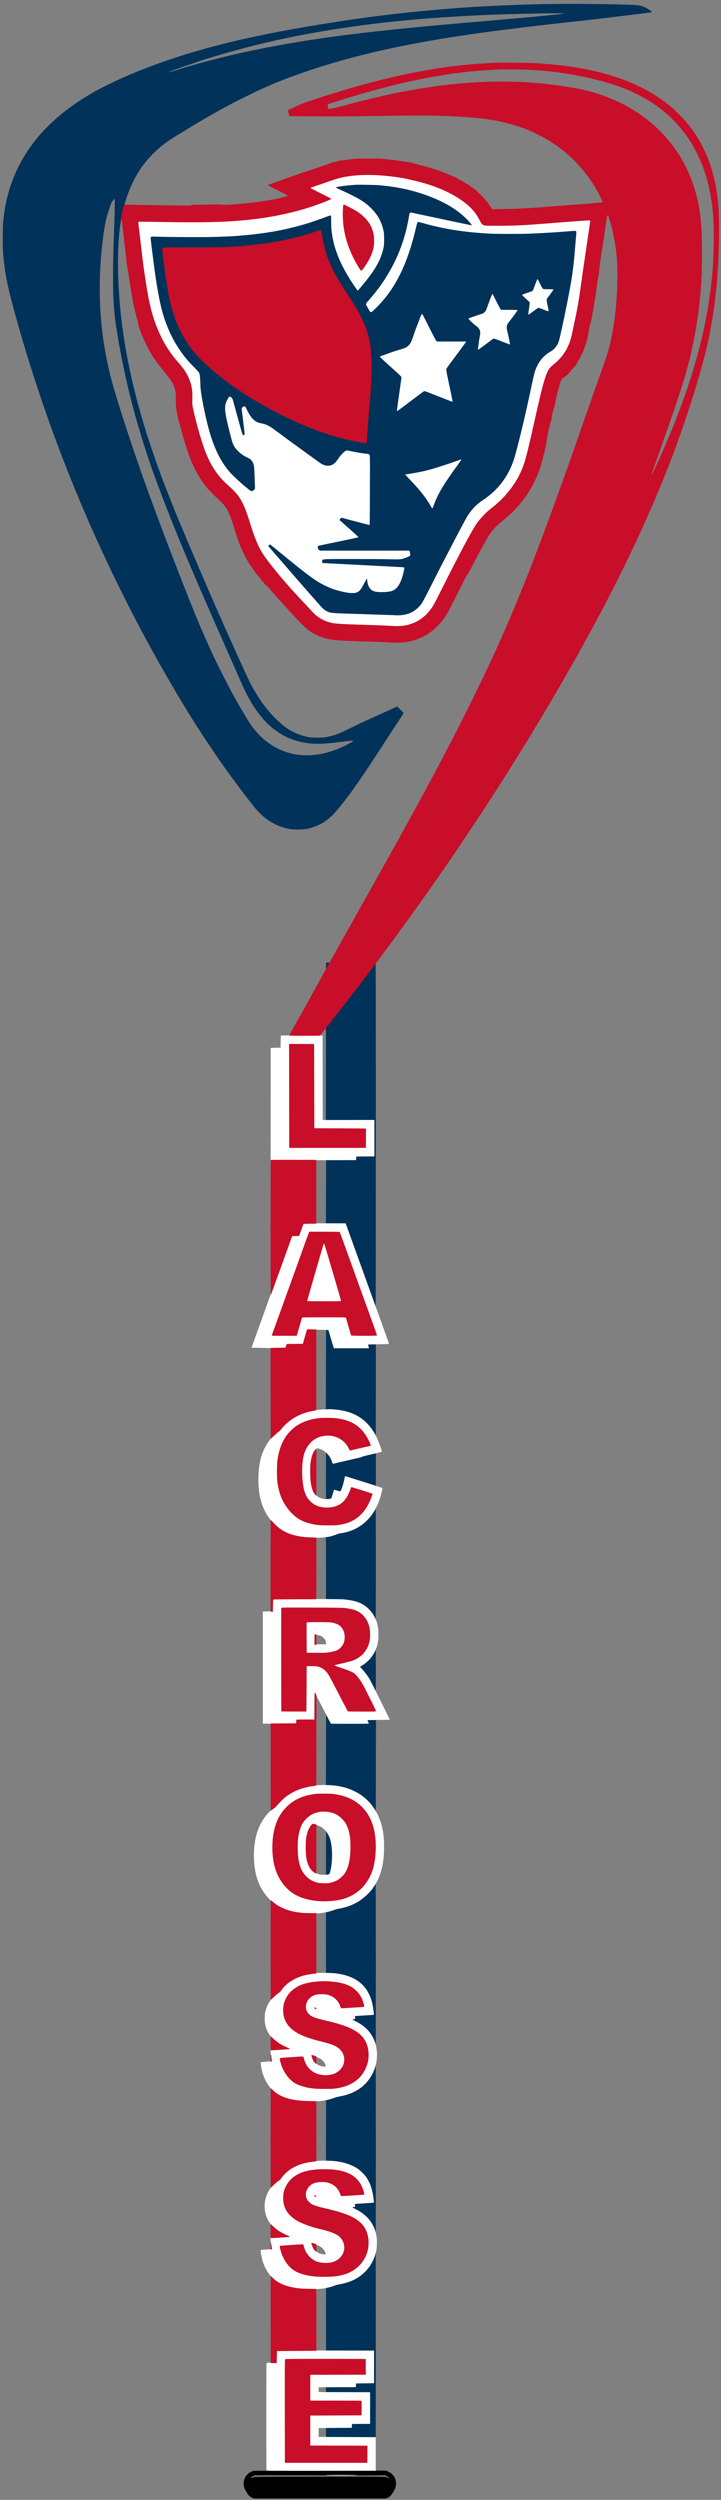 <?xml version="1.0" standalone="no"?>
<!DOCTYPE svg PUBLIC "-//W3C//DTD SVG 1.1//EN"
 "http://www.w3.org/Graphics/SVG/1.1/DTD/svg11.dtd">
<!-- Created with svg_stack (http://github.com/astraw/svg_stack) -->
<svg xmlns:sodipodi="http://sodipodi.sourceforge.net/DTD/sodipodi-0.dtd" xmlns="http://www.w3.org/2000/svg" version="1.1" width="1504.0" height="5212.0">
  <rect width="100%" height="100%" fill="#808080" stroke="none"/>
  <defs/>
  <g id="id0:id0" transform="matrix(1.25,0,0,1.25,0.0,0.0)"><g transform="translate(0,4169.6) scale(0.04,-0.04)" fill="#000000" stroke="none">
<path d="M13600 35705 c0 -19 5 -35 10 -35 6 0 10 16 10 35 0 19 -4 35 -10 35 -5 0 -10 -16 -10 -35z"/>
<path d="M10555 1206 c-148 -47 -272 -154 -334 -287 -87 -186 -74 -388 35 -550 19 -28 42 -67 51 -86 32 -68 120 -151 202 -191 l76 -37 2760 0 2760 0 67 32 c39 18 88 53 120 85 68 66 179 250 207 342 26 85 29 236 5 317 -50 171 -185 311 -353 367 l-65 22 -2745 -1 c-2193 0 -2754 -3 -2786 -13z m4740 -189 c204 2 460 4 570 5 190 3 202 2 249 -20 57 -26 139 -90 131 -102 -3 -5 -24 2 -48 15 -105 59 85 55 -2883 52 -2948 -2 -2732 2 -2826 -54 -48 -28 -56 -15 -15 24 37 35 99 69 154 83 25 6 799 7 2168 3 1172 -4 2297 -7 2500 -6z"/>
</g>
</g>
  <g id="id1:id1" transform="matrix(1.25,0,0,1.25,0.0,0.0)"><g transform="translate(0,4169.6) scale(0.04,-0.04)" fill="#00325a" stroke="none">
<path d="M23030 104073 c-1314 -16 -2931 -88 -4140 -183 -1315 -104 -2357 -213 -3575 -375 -172 -23 -873 -123 -980 -140 -49 -8 -162 -25 -250 -39 -1532 -238 -2677 -447 -3805 -697 -124 -27 -263 -59 -310 -70 -47 -11 -112 -26 -145 -34 -33 -8 -208 -51 -390 -95 -631 -156 -1081 -281 -1805 -503 -148 -46 -718 -236 -880 -294 -196 -70 -422 -152 -460 -168 -19 -8 -125 -49 -235 -90 -869 -332 -1764 -753 -2355 -1108 -1005 -603 -1770 -1271 -2356 -2057 -417 -558 -747 -1207 -945 -1860 -143 -468 -221 -881 -271 -1430 -17 -193 -18 -1040 0 -1240 70 -800 174 -1349 443 -2332 93 -342 315 -1126 349 -1233 10 -33 42 -139 70 -235 315 -1067 764 -2426 1195 -3615 38 -106 49 -135 198 -535 693 -1855 1483 -3703 2360 -5515 162 -336 636 -1287 692 -1390 18 -33 88 -168 155 -300 67 -132 126 -244 130 -250 4 -5 44 -82 90 -170 45 -88 86 -164 90 -170 4 -5 40 -73 80 -150 40 -77 76 -144 80 -150 4 -5 29 -50 55 -100 26 -49 86 -160 133 -245 47 -85 101 -184 120 -220 404 -743 1157 -2032 1616 -2764 498 -795 1081 -1663 1576 -2346 325 -449 858 -1149 1089 -1430 369 -450 830 -738 1363 -852 125 -26 169 -31 354 -35 321 -8 534 27 804 134 399 157 650 362 1031 838 517 647 908 1211 1829 2635 244 377 524 806 623 955 99 148 182 276 184 285 2 9 -48 67 -131 149 l-134 134 -49 -23 c-26 -12 -72 -33 -100 -46 -50 -23 -83 -38 -220 -100 -32 -15 -82 -37 -110 -50 -29 -13 -78 -35 -108 -49 -30 -14 -80 -36 -110 -50 -30 -14 -79 -36 -108 -49 -28 -13 -72 -33 -97 -44 -84 -37 -135 -60 -225 -102 -49 -23 -110 -51 -135 -62 -96 -43 -149 -68 -250 -116 -58 -27 -148 -70 -201 -95 -53 -25 -206 -100 -340 -165 -232 -114 -379 -182 -394 -182 -4 0 -21 -6 -38 -14 -110 -50 -378 -118 -582 -147 -95 -13 -517 -7 -615 10 -308 53 -667 199 -925 379 -275 192 -597 505 -856 832 -260 329 -494 700 -696 1105 -167 332 -937 2040 -1498 3320 -155 352 -440 1013 -649 1500 -172 402 -259 606 -504 1185 -563 1331 -940 2288 -1274 3235 -69 194 -327 966 -364 1085 -13 44 -35 115 -48 158 -546 1757 -890 3386 -1050 4982 -133 1318 -137 2695 -11 3566 162 1119 532 2014 1124 2719 195 232 498 517 741 696 145 107 208 148 510 336 865 538 1596 961 2330 1347 217 115 1030 516 1045 516 1 0 45 20 96 44 121 56 159 73 304 136 66 29 138 60 160 70 638 283 1769 676 2760 960 1771 507 3681 888 6115 1219 124 17 257 35 295 41 141 20 1286 163 1515 189 47 6 164 19 260 31 96 11 216 25 265 30 50 6 167 20 260 31 94 10 213 24 265 30 227 24 1371 152 1700 189 333 38 334 38 1570 190 448 56 825 103 838 106 12 2 22 11 22 18 0 25 -131 115 -255 176 -206 101 -295 113 -930 130 -978 26 -2064 34 -2975 23z m513 -398 c-2 -9 -145 -25 -763 -85 -624 -61 -1382 -129 -2320 -210 -256 -22 -519 -44 -585 -50 -261 -23 -335 -30 -455 -40 -69 -6 -172 -15 -230 -20 -58 -5 -208 -19 -335 -30 -370 -32 -997 -89 -1170 -105 -389 -37 -1163 -113 -1265 -125 -47 -5 -173 -19 -280 -30 -643 -68 -1395 -157 -1935 -229 -82 -11 -202 -27 -265 -35 -1180 -157 -2521 -388 -3575 -615 -22 -5 -62 -14 -90 -19 -65 -14 -313 -69 -390 -87 -33 -8 -98 -23 -145 -34 -47 -10 -128 -29 -180 -41 -191 -45 -1017 -254 -1060 -269 -14 -5 -79 -23 -145 -41 -66 -17 -149 -40 -185 -51 -302 -86 -519 -151 -820 -245 -118 -37 -222 -68 -230 -69 -8 0 -25 -7 -37 -13 -13 -7 -24 -8 -28 -3 -3 6 4 15 15 21 11 6 20 8 20 4 0 -3 6 -2 13 4 34 28 942 343 1502 521 749 238 1738 509 2480 680 50 12 137 32 195 46 129 30 459 103 520 115 25 5 133 28 240 50 107 23 215 45 240 50 131 26 371 72 415 80 28 5 100 18 160 30 251 47 921 162 1170 200 186 29 530 80 600 90 139 20 218 31 365 50 371 50 440 58 540 70 47 6 123 15 170 20 321 38 656 75 960 105 85 8 198 20 250 25 781 80 2118 171 3240 220 129 5 289 12 355 15 390 18 1560 48 2215 58 377 6 825 2 823 -8z m-16529 -2466 c-3 -5 -10 -7 -15 -3 -5 3 -7 10 -3 15 3 5 10 7 15 3 5 -3 7 -10 3 -15z m-2228 -5648 c-6 -361 -16 -663 -52 -1686 -21 -580 -24 -1698 -6 -2025 21 -379 55 -782 81 -960 6 -36 13 -87 16 -115 14 -117 98 -640 146 -905 211 -1181 489 -2364 821 -3485 145 -490 424 -1359 543 -1685 336 -929 508 -1379 856 -2250 225 -564 393 -973 624 -1520 326 -775 919 -2140 1358 -3130 52 -118 146 -330 207 -470 62 -140 182 -412 267 -605 85 -192 217 -492 293 -665 76 -173 159 -362 185 -420 65 -146 211 -436 280 -555 31 -55 69 -120 82 -145 14 -25 31 -52 38 -60 6 -8 33 -50 59 -92 128 -209 420 -575 572 -719 69 -64 202 -180 234 -204 15 -11 52 -38 81 -61 412 -311 871 -492 1420 -560 259 -32 681 -20 1094 31 696 85 741 90 749 77 8 -14 -22 -34 -181 -121 -901 -492 -1812 -614 -2613 -351 -586 193 -1104 598 -1493 1165 -114 167 -382 619 -645 1085 -216 385 -658 1250 -882 1725 -390 831 -751 1678 -1158 2720 -56 144 -165 422 -219 560 -534 1360 -1132 2950 -1569 4180 -409 1148 -913 2678 -1196 3630 -570 1919 -744 3880 -528 5956 63 610 131 1032 213 1319 67 234 166 530 192 575 36 63 116 155 128 148 7 -4 8 -126 3 -382z"/>
<path d="M14765 96549 c-230 -15 -533 -52 -695 -85 -96 -19 -110 -23 -110 -35 0 -9 39 -29 360 -176 680 -312 993 -513 1241 -796 326 -373 491 -857 450 -1324 -41 -474 -212 -868 -606 -1398 -133 -180 -463 -585 -476 -585 -12 0 -74 85 -203 279 -307 460 -560 961 -701 1386 -77 232 -145 542 -177 805 -7 59 -13 221 -13 370 0 276 -2 289 -43 290 -8 0 -109 -36 -225 -79 -610 -228 -1055 -363 -1582 -481 -827 -185 -1614 -281 -2705 -332 -354 -16 -2281 -17 -2667 0 -186 7 -282 8 -302 1 -50 -18 -55 -48 -32 -205 11 -77 30 -218 41 -314 57 -477 108 -881 130 -1025 5 -33 14 -94 19 -135 39 -277 124 -760 182 -1040 193 -923 544 -1697 1064 -2345 132 -165 325 -375 446 -487 55 -51 110 -111 121 -133 33 -63 58 -240 58 -406 0 -306 58 -686 211 -1374 196 -884 368 -1366 677 -1905 53 -92 184 -282 264 -382 162 -203 476 -499 857 -807 l115 -93 38 6 c46 8 110 48 134 83 14 23 15 55 10 307 -9 383 -24 639 -41 714 -33 141 -115 248 -237 310 -35 17 -68 32 -74 32 -29 0 -174 99 -304 208 -90 75 -184 192 -230 287 -81 163 -313 1107 -351 1425 -18 157 6 301 72 418 18 31 44 79 57 105 14 27 32 51 39 54 23 9 88 -42 105 -83 9 -22 31 -93 48 -159 18 -66 45 -165 60 -220 26 -93 80 -287 170 -615 140 -509 144 -522 167 -533 16 -7 31 -6 53 3 35 14 50 43 44 81 -2 13 -13 103 -24 199 -28 238 -56 471 -82 676 -11 95 -18 179 -15 188 4 10 27 26 52 37 38 17 49 18 61 8 9 -7 47 -75 85 -152 184 -368 340 -505 634 -557 98 -17 214 -64 321 -127 49 -30 227 -156 395 -280 167 -124 534 -392 814 -596 281 -203 533 -387 560 -407 299 -220 383 -276 468 -312 66 -28 82 -31 187 -31 103 -1 121 2 171 25 83 38 184 140 281 281 91 134 230 282 292 311 l39 18 106 -21 c58 -11 140 -27 181 -36 222 -45 347 -65 530 -85 82 -9 98 -14 118 -36 l22 -25 0 -1430 c0 -1135 -3 -1431 -12 -1434 -12 -4 -121 21 -323 75 -38 10 -122 32 -185 49 -63 16 -142 37 -175 46 -33 9 -100 27 -150 40 -49 13 -126 34 -170 46 -44 13 -107 23 -139 24 l-60 0 -29 -41 c-19 -27 -27 -48 -23 -61 3 -11 46 -54 96 -96 211 -184 668 -593 670 -602 2 -5 -12 -13 -31 -16 -19 -4 -79 -16 -134 -29 -55 -12 -120 -26 -145 -31 -25 -4 -110 -22 -190 -40 -80 -17 -167 -35 -195 -41 -113 -22 -134 -27 -235 -47 -58 -12 -132 -28 -165 -35 -33 -8 -87 -19 -120 -26 -33 -6 -78 -16 -100 -20 -149 -33 -237 -51 -286 -60 -64 -12 -79 -32 -79 -101 0 -51 21 -91 62 -121 l33 -23 1865 -5 1864 -5 13 -25 c7 -14 13 -38 14 -55 0 -16 4 -39 8 -50 5 -11 6 -26 3 -34 -9 -25 -204 -107 -335 -141 -49 -13 -439 -12 -2412 6 l-660 6 -120 -22 c-69 -12 -127 -28 -137 -37 -13 -12 -18 -31 -18 -74 0 -88 5 -89 258 -100 215 -10 443 -21 792 -39 113 -6 288 -15 390 -20 765 -39 1113 -57 1530 -80 96 -5 239 -13 318 -16 78 -4 144 -10 146 -13 6 -8 -46 -235 -80 -352 -35 -123 -94 -266 -143 -348 -100 -169 -208 -241 -411 -272 -111 -18 -507 -18 -570 -1 -193 54 -285 187 -313 453 -7 63 -16 114 -22 113 -5 -1 -64 -102 -131 -225 -134 -249 -187 -318 -276 -361 -74 -35 -166 -52 -236 -44 -159 20 -193 25 -272 40 -243 45 -396 90 -620 179 -168 67 -403 187 -564 290 -128 81 -213 142 -507 366 -120 91 -151 116 -244 191 -23 19 -69 55 -100 80 -31 25 -76 61 -100 80 -24 19 -96 78 -160 130 -64 52 -163 133 -220 180 -57 47 -156 128 -220 180 -64 52 -160 131 -213 175 -141 116 -168 135 -195 135 -28 0 -77 -51 -77 -80 0 -10 26 -47 58 -82 31 -34 174 -198 316 -363 143 -165 303 -349 356 -410 53 -60 170 -195 261 -300 222 -256 861 -988 918 -1051 25 -27 91 -102 146 -164 216 -247 308 -329 430 -385 115 -53 221 -63 910 -85 461 -15 885 -29 1210 -40 807 -28 1014 -25 1170 15 271 70 509 245 672 492 33 51 179 328 323 615 421 838 771 1515 1260 2439 283 534 306 574 426 734 156 209 263 310 519 485 445 305 742 614 1000 1040 156 257 276 547 370 895 203 747 432 1727 675 2880 90 426 125 559 189 711 120 284 305 495 581 664 146 90 222 166 297 300 66 117 108 286 327 1320 94 446 247 1266 285 1530 5 36 16 112 25 170 39 271 62 499 122 1210 34 415 38 474 31 502 -12 45 -42 49 -212 33 -345 -33 -1141 -82 -1685 -105 -847 -34 -1683 -19 -2385 45 -728 67 -1475 203 -2115 387 -193 55 -236 61 -255 35 -7 -10 -41 -134 -75 -275 -217 -892 -444 -1525 -757 -2107 -134 -248 -361 -589 -523 -785 -181 -220 -512 -560 -559 -575 -30 -9 -47 7 -88 89 -20 39 -53 98 -74 132 -56 88 -53 106 27 195 874 971 1439 2088 1682 3324 22 110 46 238 53 284 7 48 18 85 26 88 16 6 56 -1 428 -81 171 -37 353 -76 405 -87 52 -11 113 -24 135 -29 46 -10 147 -32 425 -90 107 -23 247 -52 310 -66 63 -14 135 -29 160 -34 25 -5 110 -23 190 -40 80 -17 201 -42 270 -55 69 -14 143 -29 165 -34 87 -21 105 -21 105 -5 0 25 -122 175 -233 287 -180 180 -379 336 -655 511 -40 25 -74 46 -76 46 -2 0 -43 23 -92 51 -81 47 -406 209 -418 209 -3 0 -29 11 -58 24 -71 32 -185 78 -343 136 -703 258 -1418 402 -2228 450 -202 11 -663 11 -842 -1z m-1366 -1941 c5 -13 14 -74 20 -137 35 -337 135 -731 276 -1085 160 -405 350 -748 771 -1394 240 -369 384 -602 491 -797 416 -756 548 -1368 530 -2445 -9 -474 -29 -794 -112 -1730 -39 -452 -67 -832 -72 -1005 -6 -205 -13 -235 -57 -235 -47 0 -456 75 -656 120 -19 4 -57 13 -85 19 -555 119 -1445 425 -2115 729 -25 11 -74 33 -110 49 -276 125 -829 401 -1054 527 -38 21 -92 51 -120 66 -28 15 -75 41 -104 58 -29 18 -55 32 -57 32 -3 0 -34 18 -70 40 -36 22 -68 40 -71 40 -3 0 -25 14 -49 30 -24 17 -46 30 -50 30 -4 0 -26 14 -50 30 -24 17 -46 30 -50 30 -4 0 -26 14 -50 30 -24 17 -46 30 -49 30 -2 0 -39 23 -80 50 -42 28 -78 50 -80 50 -11 0 -471 310 -629 424 -330 237 -404 293 -727 555 -229 185 -541 470 -680 622 -637 692 -1013 1445 -1219 2440 -118 569 -279 1638 -298 1979 l-6 105 23 20 22 20 1182 1 c1144 0 1302 3 1761 34 314 22 708 57 890 80 223 28 396 51 450 60 33 5 146 23 250 40 158 26 536 99 675 130 19 4 58 13 85 19 113 24 504 126 645 168 47 14 96 27 108 30 13 3 126 40 250 83 125 42 235 78 245 78 10 1 21 -8 26 -20z m9126 -2228 c76 -151 102 -193 125 -205 23 -12 69 -15 214 -15 112 0 187 -4 191 -10 7 -11 4 -14 -131 -193 -118 -157 -134 -184 -134 -233 0 -23 18 -128 41 -234 23 -106 37 -196 32 -200 -8 -8 -208 64 -303 108 -91 43 -106 37 -312 -119 -169 -128 -177 -133 -183 -117 -6 14 10 146 40 341 20 130 11 151 -98 245 -45 39 -109 98 -141 131 l-60 60 35 15 c19 8 106 39 193 68 180 60 211 81 241 163 10 28 42 113 71 190 29 77 57 152 63 168 6 15 13 27 15 27 3 0 49 -86 101 -190z m-1826 -727 c83 -165 161 -309 176 -323 l27 -25 321 -3 c177 -2 326 -7 330 -11 11 -11 -172 -267 -325 -457 -112 -139 -128 -218 -80 -409 17 -66 45 -192 62 -280 17 -88 35 -177 39 -198 5 -20 5 -39 1 -42 -4 -2 -41 8 -81 24 -41 16 -178 70 -304 120 -127 50 -241 91 -253 91 -34 0 -39 -3 -349 -236 -168 -126 -290 -211 -295 -206 -5 5 -5 37 1 78 5 38 15 114 22 169 6 55 22 156 35 223 52 267 18 376 -152 496 -89 63 -318 276 -307 286 11 10 297 112 418 150 162 50 168 52 208 77 44 28 90 88 111 146 9 23 36 101 62 172 42 117 140 375 164 433 5 12 12 22 15 22 3 0 72 -134 154 -297z m-2819 -1055 c144 -288 275 -539 290 -558 49 -64 25 -61 654 -60 344 0 577 -3 580 -9 3 -5 -14 -35 -37 -68 -24 -32 -77 -103 -117 -158 -208 -282 -512 -690 -575 -770 -55 -71 -75 -114 -75 -164 0 -20 16 -110 35 -201 20 -91 56 -262 81 -380 25 -118 68 -324 96 -458 30 -142 47 -247 42 -252 -5 -5 -57 10 -119 35 -60 24 -306 121 -545 216 -308 123 -446 173 -473 172 -45 -1 -77 -20 -262 -163 -423 -324 -861 -647 -869 -640 -7 7 22 252 64 530 39 253 110 783 110 814 0 20 -6 49 -14 64 -8 15 -72 79 -142 142 -271 244 -680 618 -702 643 l-23 25 22 16 c13 9 28 16 33 16 5 0 95 31 200 69 284 104 406 144 621 202 190 52 327 151 399 289 20 38 72 174 115 302 44 128 116 328 161 443 45 116 98 253 118 305 36 96 48 120 62 120 4 0 125 -235 270 -522z m1323 -5555 c3 -5 -62 -100 -145 -213 -319 -437 -521 -737 -662 -983 -96 -168 -228 -440 -286 -592 -69 -178 -69 -177 -79 -173 -5 2 -47 65 -93 141 -200 331 -417 602 -794 993 -117 122 -210 224 -207 228 3 3 21 6 39 6 18 0 55 4 81 9 26 5 86 15 133 21 96 14 367 65 420 79 19 6 78 20 130 31 52 12 127 30 165 41 39 11 88 24 110 30 22 6 51 15 65 19 14 4 59 18 100 30 88 25 130 39 390 125 170 56 313 105 534 184 32 11 61 23 64 26 8 8 30 6 35 -2z"/>
<path d="M13613 64103 c-15 -5 -19 -273 -5 -273 5 0 42 59 82 131 58 105 70 133 59 140 -15 9 -115 11 -136 2z"/>
<path d="M15543 63913 c-61 -82 -179 -238 -263 -348 -84 -110 -197 -258 -251 -330 -357 -469 -951 -1233 -1316 -1692 l-113 -142 -2 -1928 -3 -1928 -62 -3 c-35 -2 -63 -7 -63 -12 0 -6 404 -11 1068 -12 l1067 -3 0 -735 0 -735 -369 -3 c-245 -1 -374 -6 -382 -13 -8 -6 -14 -38 -16 -77 l-3 -67 -615 -5 -615 -5 -5 -1323 c-3 -727 -3 -1327 -2 -1332 2 -6 145 -10 402 -10 314 0 400 -3 408 -13 6 -7 88 -227 182 -488 290 -802 845 -2339 969 -2684 90 -250 96 -265 112 -265 5 0 9 2689 9 7150 0 5908 -2 7150 -13 7150 -7 0 -63 -66 -124 -147z"/>
<path d="M13606 48801 c-3 -5 -7 -753 -9 -1663 l-2 -1653 -37 -3 c-21 -2 -38 -7 -38 -13 0 -5 47 -9 108 -9 615 -1 1108 -135 1462 -397 99 -74 310 -287 385 -390 33 -46 83 -122 112 -170 65 -109 79 -130 87 -122 3 3 6 862 6 1910 l0 1904 -175 3 c-200 3 -191 8 -154 -87 11 -30 16 -58 11 -63 -4 -4 -327 -7 -717 -6 l-709 3 -13 45 c-8 25 -57 196 -111 380 l-98 335 -51 3 c-28 2 -54 -1 -57 -7z"/>
<path d="M10510 48030 c0 -6 133 -10 380 -10 247 0 380 4 380 10 0 6 -133 10 -380 10 -247 0 -380 -4 -380 -10z"/>
<path d="M13240 45450 c0 -5 7 -10 15 -10 8 0 15 5 15 10 0 6 -7 10 -15 10 -8 0 -15 -4 -15 -10z"/>
<path d="M13598 42708 c-2 -647 0 -986 7 -991 18 -15 196 1 216 19 18 17 91 222 104 296 14 74 17 75 148 30 90 -30 120 -37 132 -28 40 29 122 266 170 491 15 66 30 124 35 129 8 8 59 -6 240 -64 47 -16 132 -43 190 -60 58 -18 143 -45 190 -60 47 -15 114 -37 150 -48 228 -70 398 -124 418 -132 13 -6 36 -10 52 -10 l30 0 2 686 c2 377 1 687 -3 689 -3 2 -72 -12 -155 -31 -82 -19 -207 -47 -277 -63 -71 -16 -136 -36 -145 -44 -18 -16 -58 -26 -432 -112 -263 -60 -357 -82 -603 -140 -86 -20 -163 -35 -170 -32 -6 3 -23 36 -36 73 -29 84 -73 174 -114 234 -38 55 -104 128 -129 141 l-18 10 -2 -983z"/>
<path d="M13510 41730 c0 -5 5 -10 10 -10 6 0 10 5 10 10 0 6 -4 10 -10 10 -5 0 -10 -4 -10 -10z"/>
<path d="M15607 41253 c-153 -263 -379 -499 -622 -650 -230 -143 -524 -247 -790 -278 -33 -4 -91 -20 -128 -36 -106 -44 -242 -85 -373 -110 -65 -12 -121 -24 -124 -26 -3 -3 3 -9 13 -14 16 -10 17 -81 17 -1287 0 -702 0 -1282 0 -1288 0 -7 96 -13 308 -18 444 -9 632 -29 885 -92 175 -44 319 -109 447 -204 150 -112 286 -273 374 -441 24 -46 48 -85 54 -87 9 -3 12 557 12 2302 0 1942 -2 2306 -14 2306 -7 0 -34 -35 -59 -77z"/>
<path d="M13370 40130 c0 -5 11 -10 25 -10 14 0 25 5 25 10 0 6 -11 10 -25 10 -14 0 -25 -4 -25 -10z"/>
<path d="M15630 35388 c-114 -218 -295 -424 -485 -549 -55 -36 -110 -69 -122 -73 -36 -11 -27 -38 28 -91 62 -60 229 -267 301 -373 29 -42 109 -187 178 -321 69 -135 131 -247 138 -249 9 -3 12 173 12 857 0 474 -4 861 -9 861 -4 0 -23 -28 -41 -62z"/>
<path d="M13600 31303 c0 -802 -3 -1468 -6 -1479 -8 -29 4 -32 138 -39 326 -17 561 -64 869 -174 147 -53 362 -168 494 -266 180 -133 367 -326 483 -500 66 -98 79 -115 94 -115 5 0 9 852 10 1893 l3 1892 273 3 c168 1 272 6 272 12 0 10 -879 14 -905 3 -21 -7 -19 -26 11 -85 14 -28 22 -54 17 -59 -5 -5 -350 -9 -768 -9 -606 -1 -761 2 -771 12 -6 7 -53 93 -104 191 -51 97 -97 177 -101 177 -5 0 -9 -649 -9 -1457z"/>
<path d="M10990 32370 c0 -6 53 -10 140 -10 87 0 140 4 140 10 0 6 -53 10 -140 10 -87 0 -140 -4 -140 -10z"/>
<path d="M13598 26979 c-2 -501 0 -916 3 -921 4 -7 31 -8 73 -3 79 8 84 14 116 129 59 212 86 500 77 821 -8 301 -48 509 -132 691 -36 79 -110 194 -125 194 -6 0 -11 -343 -12 -911z"/>
<path d="M15652 25677 c-6 -7 -33 -46 -60 -87 -75 -116 -159 -215 -288 -340 -279 -271 -571 -434 -959 -534 -85 -22 -116 -29 -273 -56 -35 -6 -83 -20 -107 -30 -83 -36 -132 -51 -277 -88 -42 -11 -80 -22 -85 -25 -4 -3 -7 -579 -5 -1281 l2 -1276 82 0 c77 0 135 -5 353 -31 130 -15 292 -47 395 -79 14 -4 45 -14 70 -21 25 -7 50 -16 55 -19 6 -4 28 -13 50 -20 53 -17 226 -106 295 -152 292 -195 493 -486 595 -863 52 -190 99 -505 78 -526 -6 -6 -86 -14 -179 -19 -663 -36 -619 -28 -603 -101 5 -22 7 -44 4 -49 -3 -5 -41 -12 -86 -16 -104 -9 -102 -24 11 -73 216 -92 401 -212 549 -356 165 -159 259 -297 336 -495 53 -137 59 -150 67 -150 5 0 8 1508 8 3350 0 1915 -4 3350 -9 3350 -5 0 -13 -6 -19 -13z"/>
<path d="M15653 18093 c-6 -16 -21 -57 -33 -93 -129 -379 -392 -703 -735 -906 -149 -87 -267 -138 -450 -193 -64 -20 -203 -50 -280 -61 -73 -11 -110 -22 -273 -81 -29 -11 -103 -32 -165 -48 l-112 -29 -5 -1267 c-4 -1006 -2 -1269 8 -1277 6 -6 81 -14 165 -19 351 -18 586 -65 837 -165 565 -226 866 -662 956 -1387 12 -96 14 -141 7 -148 -6 -6 -145 -19 -324 -30 -173 -10 -347 -22 -387 -25 l-74 -6 4 -61 3 -62 -60 -3 c-112 -4 -135 -21 -67 -49 88 -36 296 -145 368 -193 168 -111 335 -271 429 -411 57 -84 124 -218 155 -309 28 -82 41 -110 52 -110 4 0 8 1566 8 3480 0 1914 -3 3480 -8 3480 -4 0 -12 -12 -19 -27z"/>
<path d="M15652 10258 c-6 -13 -23 -61 -37 -107 -34 -103 -121 -276 -200 -396 -84 -126 -308 -349 -440 -437 -234 -156 -516 -263 -820 -313 -56 -9 -146 -33 -205 -55 -58 -22 -159 -54 -225 -70 -65 -17 -121 -32 -122 -34 -6 -5 -3 -2619 3 -2625 3 -3 452 -8 997 -11 l992 -5 0 -660 0 -660 -377 -3 -378 -2 -5 -23 c-3 -12 -6 -48 -7 -80 l-3 -58 -590 1 c-324 0 -600 -3 -612 -6 l-23 -6 0 -114 0 -114 903 0 c689 0 906 -3 915 -12 19 -19 17 -1261 -2 -1277 -10 -8 -115 -11 -367 -11 -195 0 -362 0 -371 0 -14 0 -18 -12 -20 -77 l-3 -78 -528 -3 -527 -2 2 -208 3 -207 1035 0 1035 0 3 3838 c1 2110 -2 3837 -6 3837 -5 0 -14 -10 -20 -22z"/>
</g>
</g>
  <g id="id2:id2" transform="matrix(1.25,0,0,1.25,0.0,0.0)"><g transform="translate(0,4169.6) scale(0.04,-0.04)" fill="#ffffff" stroke="none">
<path d="M15180 96964 c-291 -11 -645 -48 -850 -90 -184 -38 -342 -87 -925 -289 -154 -54 -328 -114 -387 -133 -60 -20 -108 -40 -108 -44 0 -15 36 -35 448 -238 232 -115 422 -214 422 -219 0 -34 -640 -272 -1105 -411 -452 -136 -1148 -289 -1630 -360 -639 -93 -1119 -137 -1900 -172 -360 -17 -2228 -16 -2877 1 -257 7 -477 10 -488 6 -11 -3 -23 -17 -26 -30 -3 -13 19 -226 50 -472 31 -246 67 -551 81 -678 93 -836 235 -1768 341 -2250 217 -978 603 -1784 1160 -2423 364 -417 509 -678 592 -1061 l27 -126 1 -310 c0 -330 1 -331 45 -530 139 -618 361 -1383 514 -1770 63 -160 206 -455 285 -585 195 -325 424 -597 695 -825 396 -333 598 -667 809 -1340 203 -646 290 -885 422 -1155 133 -273 228 -419 513 -785 178 -230 604 -737 779 -928 37 -40 125 -138 197 -218 71 -79 170 -187 220 -240 49 -52 180 -192 290 -309 395 -424 413 -441 575 -537 178 -106 298 -153 505 -198 164 -36 387 -50 1225 -75 641 -19 948 -31 1110 -41 411 -26 498 -24 720 13 210 35 447 131 640 260 187 124 411 370 556 608 32 52 214 408 405 790 540 1079 1041 2030 1282 2432 174 290 434 585 682 773 230 174 539 468 727 693 292 350 537 786 681 1212 83 247 184 655 387 1570 71 321 149 661 224 985 13 55 38 163 56 240 78 337 145 581 222 810 90 265 158 374 305 490 110 87 287 257 363 351 153 185 285 427 359 654 42 129 49 159 126 520 26 118 60 278 76 355 103 479 150 738 199 1086 91 653 212 1489 290 2009 39 260 124 844 141 973 11 85 11 100 -2 108 -15 11 -170 6 -379 -11 -63 -5 -218 -17 -345 -25 -302 -21 -542 -39 -980 -75 -1000 -82 -1571 -110 -2275 -110 -412 0 -453 5 -519 58 -25 20 -59 73 -113 175 -127 241 -226 375 -405 547 -118 115 -250 218 -413 327 -174 115 -380 234 -515 298 -27 12 -90 42 -140 65 -588 274 -1527 519 -2320 604 -331 36 -808 59 -1045 50z m645 -448 c615 -56 1065 -138 1565 -287 930 -278 1632 -660 2100 -1145 107 -111 203 -228 195 -236 -3 -3 -47 4 -98 14 -327 68 -768 160 -802 168 -40 9 -96 21 -395 84 -459 97 -973 207 -1153 246 -49 11 -97 20 -108 20 -28 0 -45 -36 -59 -125 -24 -163 -101 -526 -150 -710 -182 -680 -447 -1283 -826 -1885 -79 -126 -92 -146 -200 -300 -140 -202 -352 -467 -527 -660 -111 -122 -116 -144 -54 -242 19 -29 53 -91 77 -136 50 -96 71 -112 119 -88 17 9 104 90 194 179 772 768 1272 1759 1622 3212 71 295 86 346 105 358 11 6 75 -7 215 -46 227 -64 348 -95 485 -126 52 -12 122 -28 155 -36 151 -36 524 -105 725 -136 470 -70 860 -109 1440 -141 288 -16 1339 -16 1685 0 727 34 1225 65 1754 111 116 10 146 4 155 -32 3 -14 -1 -92 -9 -174 -8 -81 -24 -265 -35 -408 -68 -855 -113 -1200 -262 -1995 -39 -212 -157 -802 -198 -990 -17 -80 -40 -185 -50 -235 -90 -423 -162 -731 -184 -790 -60 -158 -169 -297 -299 -381 -37 -24 -70 -44 -72 -44 -12 0 -135 -91 -203 -150 -178 -154 -326 -387 -412 -648 -35 -106 -66 -243 -175 -757 -33 -156 -86 -399 -151 -695 -198 -895 -463 -1963 -561 -2250 -119 -353 -289 -674 -502 -950 -224 -291 -467 -513 -814 -744 -243 -162 -442 -370 -613 -641 -114 -180 -946 -1772 -1531 -2930 -169 -336 -335 -651 -368 -700 -109 -165 -279 -314 -450 -397 -176 -85 -408 -126 -634 -114 -69 4 -261 11 -426 16 -165 6 -439 14 -610 20 -689 23 -913 30 -1195 40 -335 11 -461 21 -540 45 -119 37 -244 117 -330 212 -25 28 -88 99 -140 158 -52 59 -120 135 -150 169 -30 34 -98 111 -150 170 -52 60 -120 137 -150 171 -30 34 -93 106 -140 160 -47 54 -110 126 -140 160 -30 34 -93 106 -140 160 -47 54 -107 123 -135 154 -27 32 -86 99 -130 151 -44 51 -102 119 -130 150 -27 31 -86 98 -130 150 -44 51 -102 119 -130 150 -27 31 -86 98 -130 150 -44 51 -102 119 -130 150 -27 31 -86 98 -130 150 -44 52 -99 115 -122 140 -24 26 -43 53 -43 61 0 27 31 59 56 59 28 0 23 4 448 -345 1175 -964 1478 -1185 1882 -1376 123 -58 142 -66 199 -89 14 -5 35 -14 48 -20 116 -49 418 -131 592 -160 39 -7 92 -16 118 -21 67 -12 257 -11 298 2 138 44 197 105 319 331 129 239 141 259 151 252 5 -3 9 -27 9 -54 0 -129 57 -286 135 -369 93 -99 206 -131 463 -131 154 0 226 6 367 31 238 42 407 261 518 669 48 173 76 321 64 325 -34 10 -104 17 -284 26 -243 12 -494 25 -758 39 -432 23 -578 30 -770 40 -110 6 -285 15 -390 20 -104 6 -278 14 -385 20 -525 26 -633 32 -730 38 l-105 7 -3 54 c-4 63 15 91 62 91 17 0 49 5 71 11 50 14 2067 12 2660 -1 486 -12 512 -9 710 70 174 69 189 83 166 160 -6 20 -11 50 -11 65 0 16 -7 37 -17 47 l-16 18 -1856 0 -1856 0 -32 20 c-43 26 -66 63 -66 108 0 50 18 82 46 82 12 0 54 7 92 15 39 8 113 24 165 35 126 28 286 61 335 70 22 4 85 17 140 29 116 25 289 61 325 68 14 2 43 8 65 13 22 5 85 19 140 30 55 11 118 25 140 30 22 5 85 19 140 31 55 11 103 24 108 28 4 4 -45 54 -109 112 -65 57 -149 133 -188 169 -40 36 -121 108 -181 160 -60 52 -138 122 -174 156 -36 33 -81 71 -98 83 -41 28 -41 51 -1 97 34 38 45 40 128 16 79 -23 262 -72 400 -108 52 -14 137 -36 188 -50 438 -115 473 -124 492 -124 17 0 18 74 22 1438 5 1302 3 1440 -11 1472 -19 42 -52 55 -161 63 -133 11 -399 55 -585 96 -193 42 -198 43 -240 30 -60 -20 -233 -198 -319 -328 -146 -222 -260 -301 -435 -301 -128 0 -241 47 -401 167 -36 27 -127 93 -203 148 -77 55 -183 132 -236 170 -54 39 -135 98 -182 132 -162 118 -445 324 -509 370 -36 26 -227 167 -425 313 -198 146 -386 283 -418 304 -135 88 -257 135 -440 170 -233 44 -404 216 -574 576 -22 47 -49 96 -60 109 l-20 25 -56 -23 c-78 -32 -83 -49 -63 -193 9 -62 32 -246 51 -408 19 -162 39 -333 45 -380 6 -47 12 -107 13 -135 2 -45 0 -50 -27 -63 -19 -10 -35 -12 -44 -6 -13 9 -53 143 -223 764 -28 102 -64 230 -79 285 -15 55 -47 170 -70 255 -23 85 -48 174 -57 197 -23 66 -107 125 -144 103 -11 -8 -23 -29 -101 -181 -123 -239 -90 -497 207 -1619 44 -166 94 -270 178 -375 115 -141 320 -300 469 -361 168 -70 251 -175 283 -358 8 -51 19 -209 25 -379 5 -161 12 -354 14 -430 l5 -138 -30 -34 c-17 -19 -44 -41 -61 -50 -58 -28 -79 -21 -186 68 -55 45 -130 107 -167 137 -206 167 -531 478 -654 625 -314 376 -564 867 -759 1490 -125 398 -288 1118 -371 1635 -41 251 -50 352 -55 575 -5 195 -24 343 -53 399 -8 17 -102 119 -207 226 -216 219 -318 336 -461 525 -430 572 -736 1240 -919 2005 -110 462 -230 1185 -326 1970 -17 140 -47 383 -68 540 -20 157 -36 307 -36 335 -1 75 1 76 299 64 443 -16 1805 -22 2305 -10 404 10 811 28 1030 46 680 54 1235 127 1725 225 22 5 63 13 90 18 122 23 226 47 455 103 493 121 860 236 1413 444 98 36 185 65 194 63 15 -3 17 -30 19 -263 2 -265 14 -407 54 -635 108 -619 392 -1268 861 -1968 138 -206 188 -274 198 -270 9 3 257 302 372 448 410 522 608 902 701 1349 19 91 22 138 23 341 0 206 -3 249 -23 348 -74 368 -235 664 -512 943 -261 263 -494 407 -1184 728 -59 28 -109 51 -111 51 -17 0 -195 94 -189 100 5 4 54 15 109 24 246 41 363 54 720 80 125 9 831 -4 990 -18z m-1294 -911 c525 -263 777 -485 935 -820 86 -185 127 -373 127 -585 -1 -264 -63 -500 -200 -760 -65 -124 -249 -403 -291 -443 l-30 -29 -20 20 c-66 66 -344 588 -441 828 -176 438 -268 868 -296 1389 -6 119 10 421 25 461 11 29 8 30 191 -61z"/>
<path d="M22412 92588 c-5 -7 -44 -104 -85 -215 -85 -226 -100 -258 -125 -272 -9 -5 -104 -39 -211 -75 -107 -36 -199 -70 -205 -76 -10 -10 37 -60 209 -217 l100 -91 0 -53 c0 -30 -13 -137 -28 -238 -31 -210 -32 -231 -14 -231 7 0 91 59 186 130 95 72 181 135 191 140 35 18 80 10 183 -33 142 -61 265 -103 273 -94 8 8 2 41 -50 289 -21 97 -33 180 -30 196 3 16 33 65 66 108 102 135 218 301 218 313 0 8 -62 11 -209 11 -190 0 -210 2 -233 19 -13 11 -66 103 -118 210 -52 105 -98 191 -101 191 -4 0 -11 -6 -17 -12z"/>
<path d="M20532 91968 c-12 -16 -155 -387 -214 -558 -40 -116 -47 -129 -98 -179 l-55 -55 -245 -82 c-329 -110 -375 -127 -375 -145 0 -18 231 -239 294 -281 165 -111 220 -226 188 -398 -39 -212 -47 -264 -62 -395 -9 -77 -19 -158 -22 -179 -6 -36 -4 -39 14 -34 11 3 145 99 297 214 324 245 323 244 358 244 15 0 157 -52 316 -115 160 -63 305 -118 322 -122 28 -5 32 -4 27 13 -4 10 -13 60 -22 109 -27 151 -55 284 -87 410 -24 95 -29 135 -26 190 6 88 27 131 127 255 65 81 186 242 241 323 8 12 30 42 48 66 17 24 32 50 32 58 0 11 -61 13 -341 13 l-341 0 -26 29 c-15 16 -94 164 -177 330 -82 165 -153 301 -156 301 -4 0 -11 -6 -17 -12z"/>
<path d="M17543 91033 c-23 -60 -85 -220 -138 -358 -54 -137 -126 -336 -160 -442 -81 -242 -120 -320 -199 -398 -83 -81 -154 -114 -396 -184 -113 -33 -243 -74 -290 -91 -88 -33 -153 -56 -374 -134 -71 -25 -131 -48 -133 -50 -2 -2 -1 -11 3 -20 6 -16 300 -286 694 -640 91 -81 173 -163 183 -181 l18 -33 -75 -528 c-108 -766 -120 -863 -113 -871 10 -10 75 37 597 431 261 198 489 367 505 378 17 10 41 18 55 18 13 0 272 -99 575 -220 303 -121 558 -220 568 -220 11 0 17 8 17 22 0 22 -41 221 -181 876 -78 367 -88 437 -70 484 5 13 97 141 203 283 354 472 596 803 603 824 l6 21 -605 0 -605 0 -32 33 c-19 19 -133 234 -295 556 -145 288 -269 530 -275 537 -27 33 -44 15 -86 -93z"/>
<path d="M19160 85060 c-125 -52 -676 -238 -940 -318 -447 -136 -746 -202 -1229 -272 -41 -6 -78 -13 -83 -16 -5 -3 61 -77 146 -165 446 -459 700 -779 912 -1146 32 -57 63 -101 68 -100 14 5 22 21 62 132 169 465 411 871 997 1674 86 118 154 218 151 222 -8 13 -34 10 -84 -11z"/>
<path d="M11719 61060 c-5 -3 -10 -118 -11 -255 l-3 -250 -205 -5 -205 -5 -3 -2343 -2 -2342 1782 2 1783 3 5 75 5 75 378 3 377 2 0 761 0 760 -1077 -2 -1078 -1 -3 1760 -2 1760 -88 7 c-97 8 -1639 3 -1653 -5z m1379 -2132 c1 -967 3 -1759 5 -1760 1 -2 486 -5 1077 -8 l1075 -5 3 -371 c2 -304 0 -373 -11 -383 -11 -8 -426 -10 -1593 -9 l-1579 3 -3 2135 c-1 1174 0 2141 3 2148 3 10 111 12 512 10 l508 -3 3 -1757z"/>
<path d="M12652 53218 c-6 -7 -47 -116 -92 -243 -45 -126 -87 -236 -92 -242 -8 -9 -50 -13 -148 -13 -122 0 -139 -2 -145 -17 -13 -33 -350 -966 -582 -1608 -35 -99 -113 -315 -173 -480 -93 -259 -354 -980 -746 -2070 -58 -159 -120 -332 -139 -384 -19 -52 -35 -102 -35 -111 0 -16 50 -18 706 -24 587 -7 708 -6 715 6 5 7 16 38 25 68 8 30 17 61 19 68 3 9 80 12 338 12 l334 0 11 23 c6 12 46 143 87 292 42 148 81 275 87 282 15 19 861 19 876 1 6 -7 56 -170 111 -363 56 -192 106 -360 111 -372 l10 -23 730 0 730 0 0 20 c0 10 -9 43 -20 71 -12 29 -17 56 -13 60 5 5 201 12 436 15 235 4 430 11 433 16 3 5 -28 102 -69 216 -42 114 -204 565 -362 1002 -158 437 -335 930 -395 1095 -193 533 -806 2234 -875 2425 -36 102 -75 209 -87 238 l-20 52 -878 0 c-690 0 -880 -3 -888 -12z m1510 -375 c8 -10 33 -70 56 -133 43 -121 206 -573 322 -895 38 -104 135 -372 215 -595 278 -769 378 -1046 505 -1400 143 -394 273 -755 379 -1050 39 -107 67 -198 63 -202 -5 -5 -239 -7 -522 -6 -444 3 -514 5 -521 18 -5 8 -54 172 -109 365 -56 192 -106 357 -111 367 l-10 18 -913 0 c-719 0 -916 -3 -924 -12 -5 -7 -57 -179 -114 -383 l-105 -370 -498 -3 c-274 -1 -502 1 -506 5 -5 5 25 100 66 213 130 357 142 389 250 690 59 162 164 455 235 650 125 348 211 586 505 1400 80 223 177 491 215 595 38 105 110 305 160 445 51 140 96 265 101 278 l9 22 618 0 c577 0 620 -1 634 -17z"/>
<path d="M13201 51398 c-168 -574 -328 -1125 -358 -1225 -29 -100 -50 -189 -47 -198 5 -13 85 -15 725 -15 650 0 720 2 726 16 3 9 -76 293 -176 632 -100 340 -262 889 -360 1222 -119 405 -183 606 -192 608 -11 2 -90 -257 -318 -1040z"/>
<path d="M13465 45470 c-476 -24 -816 -114 -1160 -308 -201 -114 -429 -308 -571 -488 -37 -46 -93 -101 -132 -129 -84 -61 -294 -270 -353 -350 -327 -447 -468 -942 -469 -1640 0 -653 125 -1134 405 -1550 196 -292 454 -534 702 -659 79 -39 210 -94 258 -107 17 -4 64 -17 105 -29 248 -69 460 -94 815 -95 358 0 612 24 780 75 81 25 195 65 235 83 24 11 71 23 105 27 33 4 71 10 85 13 14 3 52 11 85 17 497 101 925 390 1206 815 114 172 231 424 298 640 42 137 103 394 96 405 -3 5 -45 21 -93 35 -48 15 -112 36 -142 46 -47 17 -205 68 -657 210 -51 16 -136 43 -188 59 -52 17 -137 43 -187 59 -51 16 -135 43 -186 59 -81 26 -94 28 -107 15 -8 -8 -15 -23 -15 -33 0 -32 -61 -290 -87 -369 -14 -42 -40 -109 -59 -150 l-34 -73 -27 6 c-16 4 -72 21 -125 38 -53 17 -103 28 -110 26 -7 -3 -19 -33 -26 -66 -22 -105 -81 -278 -101 -297 -17 -14 -44 -18 -153 -23 -115 -4 -143 -2 -211 17 -127 35 -200 79 -280 169 -143 161 -209 458 -210 952 -1 326 25 524 93 712 30 81 100 195 150 243 l30 28 57 -13 c140 -33 262 -108 380 -234 84 -90 138 -184 182 -316 31 -94 30 -94 82 -80 57 15 103 26 159 39 25 5 86 19 135 31 50 12 108 25 130 30 22 5 81 18 130 30 50 12 110 26 135 31 25 6 61 14 80 19 39 10 78 19 220 51 145 33 197 49 210 64 7 8 22 15 35 15 12 0 35 4 51 9 16 5 72 19 124 31 145 32 260 59 315 74 28 8 73 19 100 25 28 7 66 16 85 21 19 5 47 12 63 15 17 3 27 12 27 23 0 31 -117 365 -173 493 -320 734 -857 1140 -1637 1238 -259 33 -351 36 -655 21z m515 -385 c74 -8 161 -19 192 -24 241 -41 516 -148 684 -266 111 -79 298 -274 382 -400 71 -105 212 -374 212 -402 0 -18 -26 -28 -135 -53 -49 -11 -139 -31 -200 -46 -60 -14 -157 -36 -215 -50 -58 -13 -145 -33 -193 -45 -49 -11 -94 -18 -102 -16 -7 3 -25 31 -39 62 -65 143 -202 301 -338 391 -71 48 -217 116 -273 128 -178 38 -299 45 -425 26 -239 -37 -410 -121 -571 -282 -188 -188 -294 -426 -346 -774 -22 -151 -25 -719 -5 -884 50 -401 146 -647 321 -821 189 -188 409 -272 712 -271 211 0 353 32 513 116 193 102 367 333 467 621 33 97 44 116 62 110 7 -2 73 -23 147 -46 74 -23 173 -54 220 -69 47 -15 119 -38 160 -50 41 -13 127 -40 190 -61 135 -44 131 -33 75 -185 -214 -578 -588 -940 -1109 -1073 -224 -58 -309 -66 -671 -66 -289 0 -348 3 -480 23 -586 87 -925 285 -1241 727 -169 235 -284 502 -344 795 -108 527 -82 1171 65 1624 156 480 441 828 855 1044 140 72 357 149 500 176 113 22 156 29 255 40 156 19 512 19 675 1z"/>
<path d="M11388 37564 c-5 -4 -8 -116 -8 -249 0 -189 -3 -245 -13 -254 -9 -7 -85 -12 -208 -13 l-194 -3 0 -2340 0 -2340 702 -3 702 -2 3 77 3 78 380 5 380 5 2 525 c2 289 5 531 8 539 9 24 26 -2 123 -189 49 -96 113 -220 142 -275 29 -55 104 -201 168 -325 63 -124 139 -270 169 -324 29 -54 53 -103 53 -107 0 -13 1577 -11 1585 1 3 5 -8 37 -25 70 -17 33 -28 65 -25 70 4 6 181 10 460 10 303 0 456 3 460 10 4 6 -28 81 -71 168 -576 1166 -741 1495 -789 1569 -95 146 -226 313 -327 418 l-48 51 91 58 c116 75 187 132 271 218 225 231 360 519 399 849 17 150 7 445 -20 576 -57 276 -182 514 -366 699 -257 259 -524 362 -1070 415 -129 12 -2926 25 -2937 13z m3002 -397 c300 -42 394 -67 544 -145 158 -81 308 -244 393 -428 117 -254 134 -643 39 -920 -53 -157 -132 -282 -255 -405 -162 -161 -336 -249 -626 -318 -50 -12 -173 -41 -275 -65 -102 -24 -211 -50 -242 -57 -32 -7 -59 -18 -63 -27 -3 -8 -4 -16 -3 -17 2 -1 77 -27 168 -58 534 -181 652 -230 729 -301 70 -65 246 -288 307 -391 65 -109 564 -1129 556 -1137 -4 -4 -264 -7 -576 -6 l-568 3 -47 90 c-46 89 -176 340 -326 630 -43 83 -99 191 -125 240 -26 50 -85 162 -130 250 -112 218 -134 256 -203 358 -111 164 -240 256 -423 303 -86 21 -118 24 -290 24 -107 0 -195 -1 -196 -2 -2 -2 -5 -428 -8 -948 l-5 -945 -499 -3 c-360 -1 -503 1 -512 9 -12 10 -14 355 -14 2144 0 1172 3 2135 7 2139 4 4 575 5 1268 3 1090 -3 1276 -6 1375 -20z"/>
<path d="M12776 36604 c-8 -20 -8 -1268 0 -1288 5 -14 52 -16 428 -16 439 0 448 1 671 49 182 39 245 70 344 170 116 116 181 278 181 448 0 317 -170 545 -461 617 -125 31 -215 35 -685 36 -421 0 -473 -2 -478 -16z m578 -570 c144 -50 243 -175 249 -316 l2 -43 -230 0 -230 0 -3 190 c-1 104 -1 194 2 201 6 16 124 -2 210 -32z"/>
<path d="M13220 29799 c-691 -48 -1263 -328 -1662 -815 -34 -41 -91 -98 -127 -126 -217 -170 -381 -358 -514 -590 -245 -427 -356 -997 -318 -1623 33 -531 159 -945 395 -1295 113 -167 295 -371 397 -446 14 -10 50 -37 80 -60 184 -139 451 -256 739 -323 544 -125 1243 -99 1690 63 125 46 156 55 225 66 39 6 88 15 110 20 79 17 140 32 165 40 14 4 59 18 100 31 41 12 79 26 84 31 6 4 16 8 24 8 22 0 237 105 332 162 206 124 454 346 589 528 345 466 494 995 494 1760 0 397 -31 649 -114 940 -160 557 -481 997 -928 1274 -206 127 -488 242 -706 288 -27 5 -68 14 -90 19 -237 52 -631 71 -965 48z m529 -369 c139 -12 256 -27 331 -41 461 -88 806 -274 1080 -582 252 -283 403 -635 472 -1102 20 -131 23 -191 23 -475 0 -347 -10 -464 -60 -710 -115 -567 -404 -992 -855 -1261 -192 -115 -434 -201 -670 -238 -36 -6 -99 -16 -140 -22 -99 -16 -634 -16 -760 0 -424 54 -696 145 -957 323 -357 242 -628 650 -747 1123 -66 261 -91 515 -83 848 8 338 46 582 133 846 70 213 191 443 312 590 190 233 452 431 692 525 25 10 59 24 75 31 103 46 326 101 500 124 230 31 460 38 654 21z"/>
<path d="M13370 28710 c-349 -37 -640 -244 -801 -569 -214 -435 -229 -1335 -28 -1817 114 -275 336 -488 600 -577 156 -53 343 -75 491 -57 300 36 475 114 653 294 45 45 103 116 130 160 151 243 225 609 225 1110 0 537 -108 895 -344 1143 -149 158 -317 250 -551 301 -68 15 -283 22 -375 12z m-161 -572 c260 -69 463 -279 560 -576 102 -313 114 -865 27 -1282 -27 -130 -48 -183 -77 -197 -15 -7 -84 -16 -155 -19 -161 -8 -253 8 -373 67 -98 49 -214 156 -270 252 -113 193 -173 585 -151 982 21 369 94 612 227 755 l53 57 42 -9 c24 -6 76 -19 117 -30z"/>
<path d="M13310 21974 c-398 -15 -759 -99 -1031 -241 -216 -113 -423 -288 -542 -459 -43 -61 -72 -91 -119 -122 -281 -182 -481 -479 -555 -825 -27 -123 -24 -389 5 -520 87 -397 331 -679 777 -899 72 -36 141 -67 154 -71 13 -3 20 -10 17 -15 -8 -13 -64 -20 -271 -32 -373 -23 -449 -30 -457 -38 -9 -9 13 -287 32 -397 4 -28 4 -54 -1 -59 -5 -5 -104 -16 -221 -24 -117 -8 -216 -19 -219 -24 -14 -22 27 -280 66 -419 109 -385 344 -732 620 -913 293 -192 706 -290 1275 -303 468 -10 803 36 1119 154 52 19 131 41 175 49 244 41 441 102 631 195 289 141 499 325 679 594 211 315 311 707 278 1091 -20 235 -64 392 -163 585 -151 291 -375 501 -726 676 -73 37 -130 70 -127 75 3 4 18 8 34 8 16 0 40 4 54 10 24 9 26 13 20 52 -13 78 -20 72 101 80 61 3 187 11 280 17 94 6 221 13 283 17 84 5 115 11 119 21 11 28 -38 357 -72 494 -176 693 -636 1087 -1415 1209 -36 5 -99 14 -141 20 -81 10 -515 20 -659 14z m590 -384 c366 -45 601 -119 817 -257 125 -80 271 -249 351 -409 39 -77 102 -266 105 -313 l2 -36 -85 -7 c-83 -6 -234 -16 -632 -39 -108 -6 -203 -9 -210 -6 -8 2 -28 42 -46 88 -64 170 -190 319 -332 393 -266 140 -638 141 -874 2 -23 -13 -69 -53 -104 -89 -146 -153 -188 -366 -106 -545 14 -33 52 -83 94 -127 116 -119 234 -168 615 -255 92 -21 382 -92 410 -101 17 -5 80 -23 140 -40 61 -17 169 -50 240 -74 368 -122 566 -229 752 -408 138 -133 216 -259 271 -442 46 -150 55 -231 49 -417 -7 -217 -36 -338 -123 -527 -174 -374 -508 -638 -950 -751 -234 -60 -420 -80 -737 -80 -303 0 -496 17 -722 62 -324 64 -548 169 -711 332 -203 204 -347 474 -413 779 -17 79 -15 107 7 94 4 -3 63 -1 132 4 69 5 170 11 225 14 55 3 120 7 145 10 25 3 101 7 170 11 69 3 153 9 188 13 41 5 65 4 71 -3 5 -6 18 -47 30 -91 12 -44 47 -131 78 -193 47 -97 68 -127 145 -208 129 -135 254 -209 433 -255 75 -19 116 -23 250 -23 202 -1 292 17 445 91 112 55 243 188 298 303 51 106 66 183 60 302 -9 166 -68 291 -198 418 -122 119 -363 223 -720 308 -220 53 -281 69 -398 103 -385 113 -687 258 -889 428 -140 118 -263 314 -314 501 -20 73 -23 109 -24 260 0 197 11 261 70 408 155 383 484 629 980 730 48 10 128 22 280 41 101 12 635 13 735 1z m-695 -1121 c-4 -5 -14 -5 -26 1 -11 6 -17 15 -14 21 4 5 14 5 26 -1 11 -6 17 -15 14 -21z m-68 -1975 c157 -52 257 -107 328 -179 66 -66 114 -154 118 -212 l2 -38 -60 3 c-86 5 -176 27 -237 59 -68 35 -178 144 -211 209 -49 97 -75 194 -52 194 3 0 53 -16 112 -36z"/>
<path d="M13365 14140 c-317 -11 -537 -43 -769 -112 -374 -111 -686 -331 -889 -627 -16 -23 -56 -60 -90 -83 -248 -166 -417 -388 -512 -669 -120 -359 -68 -785 130 -1074 145 -212 334 -366 615 -501 171 -83 163 -78 162 -89 -1 -6 -112 -17 -254 -26 -393 -25 -454 -30 -468 -39 -10 -6 -9 -41 4 -177 9 -93 20 -193 26 -223 6 -30 7 -57 3 -61 -5 -5 -97 -13 -206 -19 -108 -6 -208 -15 -222 -20 -28 -11 -28 -10 1 -195 59 -393 249 -769 512 -1017 307 -290 806 -428 1542 -428 415 0 724 47 999 150 58 23 124 43 146 46 85 12 244 47 341 74 317 92 572 239 789 455 256 256 414 562 481 930 24 135 25 442 1 570 -96 526 -388 889 -920 1143 -48 23 -86 46 -83 51 3 5 28 11 56 13 28 3 52 7 55 10 2 2 1 28 -4 56 -5 33 -4 55 2 59 5 3 183 16 395 29 212 13 387 26 390 29 3 2 -1 53 -7 112 -48 419 -134 682 -308 947 -68 102 -259 290 -367 361 -283 184 -659 297 -1066 320 -215 12 -260 12 -485 5z m655 -399 c189 -29 250 -43 410 -99 325 -113 549 -324 673 -634 47 -116 82 -247 71 -258 -6 -6 -187 -21 -404 -34 -486 -31 -518 -32 -530 -20 -4 5 -23 45 -40 89 -63 159 -172 293 -300 369 -201 119 -490 155 -733 91 -219 -57 -385 -233 -416 -442 -28 -186 60 -374 221 -471 122 -73 199 -97 678 -212 359 -86 675 -181 873 -264 573 -238 837 -597 837 -1136 -1 -372 -129 -680 -394 -946 -245 -246 -519 -368 -981 -436 -124 -18 -772 -18 -910 0 -293 39 -490 89 -669 171 -260 118 -485 373 -621 704 -40 97 -108 348 -97 359 9 9 940 70 952 63 6 -4 10 -12 10 -20 0 -26 51 -177 83 -244 154 -329 455 -511 844 -511 299 0 525 95 667 279 94 122 136 241 136 387 0 173 -65 319 -196 449 -137 134 -338 214 -869 345 -576 142 -997 336 -1206 557 -135 142 -212 281 -256 463 -14 59 -18 113 -17 255 0 166 3 187 28 270 30 103 98 250 153 333 56 84 176 206 266 269 241 170 524 258 938 293 182 15 645 4 799 -19z m-950 -3055 c83 -25 232 -88 289 -121 111 -65 221 -211 225 -298 l1 -32 -70 3 c-234 10 -420 158 -489 392 -9 29 -13 56 -10 61 6 11 0 11 54 -5z"/>
<path d="M11538 6228 c-1 -2 -5 -115 -8 -253 l-5 -250 -200 -3 c-144 -2 -201 -6 -207 -15 -10 -16 -10 -4468 0 -4485 7 -10 470 -12 2283 -10 l2274 3 0 700 0 700 -1190 5 -1190 5 0 185 0 185 690 5 690 5 5 80 5 80 378 3 377 2 0 660 0 660 -1072 2 -1073 3 0 100 0 100 772 3 773 2 5 23 c3 12 6 47 7 77 l3 55 375 5 375 5 0 680 0 680 -2032 3 c-1118 1 -2034 1 -2035 0z m3700 -380 c18 -18 17 -591 -1 -607 -10 -8 -334 -12 -1163 -13 l-1149 -3 0 -550 0 -550 1075 -5 1075 -5 0 -285 0 -285 -1075 -5 -1075 -5 0 -640 0 -640 1184 -3 c862 -1 1188 -5 1198 -13 11 -10 13 -73 11 -343 l-3 -331 -1705 0 -1705 0 -3 2135 c-1 1174 0 2141 3 2148 6 17 3315 18 3333 0z"/>
<path d="M11130 1029 c0 -5 5 -7 10 -4 6 3 10 8 10 11 0 2 -4 4 -10 4 -5 0 -10 -5 -10 -11z"/>
<path d="M13590 1030 c0 -7 225 -10 655 -10 430 0 655 3 655 10 0 7 -225 10 -655 10 -430 0 -655 -3 -655 -10z"/>
</g>
</g>
  <g id="id3:id3" transform="matrix(1.25,0,0,1.25,0.0,0.0)"><g transform="translate(0,4169.6) scale(0.04,-0.04)" fill="#c80e28" stroke="none">
<path d="M20725 101624 c-921 -38 -1549 -98 -2534 -245 -323 -48 -1057 -186 -1431 -269 -47 -10 -125 -27 -175 -38 -448 -98 -1208 -290 -1665 -422 -36 -10 -112 -32 -170 -49 -679 -194 -1865 -573 -2159 -690 -133 -54 -552 -248 -569 -265 -10 -10 -8 -34 15 -127 15 -63 31 -117 36 -120 14 -10 2348 -18 2727 -9 201 5 514 10 695 10 182 1 454 5 605 10 273 10 2135 15 2149 6 4 -3 133 -8 287 -12 153 -3 281 -8 284 -10 4 -1 80 -5 170 -9 91 -3 179 -8 195 -10 17 -2 75 -7 130 -10 55 -3 123 -7 150 -10 28 -2 82 -7 120 -10 78 -6 232 -21 370 -35 50 -5 117 -12 150 -15 87 -9 391 -53 525 -76 476 -82 1113 -270 1478 -435 29 -13 54 -24 56 -24 17 0 395 -187 527 -261 966 -539 1736 -1318 2263 -2289 66 -121 184 -364 188 -385 4 -25 -31 -32 -227 -44 -88 -6 -173 -13 -190 -16 -16 -3 -115 -12 -220 -20 -104 -8 -246 -19 -315 -25 -69 -6 -201 -15 -295 -20 -93 -5 -273 -19 -400 -30 -126 -11 -311 -25 -410 -31 -99 -6 -223 -15 -275 -20 -359 -34 -654 -54 -1185 -80 -99 -5 -385 -12 -636 -15 l-457 -6 -21 21 c-11 11 -24 33 -27 48 -4 16 -24 47 -46 70 -21 24 -49 66 -62 95 -15 35 -40 67 -73 95 -28 23 -59 59 -69 80 -11 21 -73 88 -139 150 -66 61 -151 143 -190 183 -38 39 -86 80 -106 90 -20 11 -39 25 -42 33 -3 8 -30 26 -61 40 -30 14 -63 38 -72 52 -10 15 -52 42 -101 66 -50 24 -98 56 -121 79 -20 22 -43 40 -51 40 -21 0 -311 155 -360 192 -13 10 -56 28 -95 40 -38 12 -108 39 -155 61 -216 99 -551 220 -852 307 -151 44 -189 54 -544 145 -120 31 -228 61 -238 67 -10 5 -49 11 -85 13 -37 2 -96 8 -132 14 -36 6 -96 16 -135 21 -38 5 -101 15 -140 20 -38 6 -104 15 -145 21 -499 65 -582 70 -1140 67 -456 -3 -521 -6 -670 -26 -194 -26 -385 -51 -455 -58 -27 -3 -59 -9 -70 -14 -35 -14 -184 -50 -211 -50 -14 0 -35 -5 -47 -12 -26 -14 -828 -291 -892 -309 -16 -4 -73 -24 -125 -43 -52 -20 -108 -36 -123 -36 -15 0 -42 -7 -59 -16 -18 -9 -106 -43 -197 -74 -92 -32 -231 -82 -311 -110 -80 -29 -156 -56 -170 -60 -14 -4 -88 -31 -165 -58 -77 -27 -243 -87 -370 -132 -126 -45 -241 -85 -255 -89 -61 -18 -35 -35 390 -245 425 -212 445 -224 377 -239 -12 -2 -84 -21 -159 -41 -415 -108 -1007 -202 -1683 -266 -60 -6 -130 -12 -155 -15 -294 -31 -732 -45 -771 -25 -17 9 -57 10 -158 4 -75 -4 -338 -8 -586 -9 -423 0 -452 -1 -485 -19 l-35 -19 -670 7 c-368 3 -989 12 -1380 20 -390 7 -713 11 -717 7 -9 -9 -43 -136 -82 -314 l-36 -159 15 -126 c8 -70 26 -224 40 -342 14 -118 27 -226 30 -240 2 -14 12 -97 20 -185 17 -167 33 -311 85 -735 18 -140 36 -302 40 -360 5 -58 14 -125 20 -150 14 -58 42 -218 69 -400 143 -950 193 -1202 352 -1791 21 -81 39 -162 39 -181 0 -33 42 -167 110 -348 91 -245 282 -641 418 -865 158 -263 287 -442 518 -721 292 -351 403 -521 468 -716 40 -117 48 -197 51 -488 4 -396 34 -578 184 -1110 11 -36 33 -119 51 -185 106 -399 244 -848 325 -1060 194 -513 429 -937 712 -1290 95 -119 338 -367 499 -511 166 -149 285 -285 368 -422 75 -123 178 -387 261 -667 177 -594 264 -831 440 -1190 116 -237 228 -428 346 -590 44 -60 90 -124 102 -142 67 -95 163 -214 438 -540 24 -28 53 -54 65 -57 11 -3 36 -25 54 -48 112 -139 401 -467 655 -744 77 -83 234 -255 349 -380 281 -307 560 -584 676 -671 392 -293 808 -421 1450 -448 565 -23 939 -37 1270 -45 212 -5 489 -17 615 -26 261 -18 566 -14 730 10 422 62 807 229 1138 493 144 116 353 340 465 501 136 196 168 255 525 967 356 712 416 825 457 870 27 29 46 63 210 380 178 343 577 1080 638 1179 149 241 314 427 532 601 342 272 648 573 888 873 300 376 590 905 745 1362 103 304 293 1095 295 1230 1 82 111 579 160 725 33 98 43 135 38 144 -15 24 74 413 119 520 14 33 25 75 25 93 0 70 96 481 170 730 91 304 110 336 234 399 57 30 202 164 227 212 21 38 155 192 180 205 27 14 55 55 84 122 11 25 44 83 73 130 121 194 241 460 315 700 50 162 71 256 112 496 40 234 57 314 87 394 18 50 29 102 83 405 8 50 22 123 31 164 8 40 23 137 34 215 21 154 37 243 45 257 4 5 17 100 30 211 14 112 33 259 44 328 10 69 27 175 36 235 9 61 23 135 32 165 8 30 16 100 18 155 3 89 81 668 121 895 8 47 23 153 34 237 11 83 28 178 39 210 10 32 22 103 25 158 9 129 31 293 57 420 11 55 24 145 28 200 4 55 14 111 21 125 8 14 16 43 19 65 11 78 28 48 97 -180 111 -362 182 -688 254 -1165 18 -115 49 -459 61 -670 13 -226 7 -889 -11 -1195 -54 -940 -162 -1667 -346 -2344 -58 -211 -114 -384 -231 -711 -52 -146 -121 -339 -153 -430 -131 -373 -313 -890 -340 -965 -16 -44 -44 -125 -63 -180 -20 -55 -63 -179 -97 -275 -34 -96 -98 -278 -142 -405 -107 -308 -136 -391 -203 -580 -31 -88 -76 -216 -100 -285 -547 -1584 -1409 -3947 -1880 -5150 -29 -74 -69 -178 -90 -230 -75 -194 -328 -828 -365 -915 -20 -49 -61 -148 -90 -220 -417 -1023 -879 -2070 -1373 -3110 -363 -767 -1095 -2238 -1409 -2835 -36 -69 -107 -206 -158 -305 -51 -99 -96 -184 -100 -190 -4 -5 -51 -95 -105 -200 -54 -104 -101 -194 -105 -200 -4 -5 -44 -82 -90 -170 -45 -88 -86 -164 -90 -170 -4 -5 -40 -73 -80 -150 -40 -77 -76 -144 -80 -150 -4 -5 -37 -68 -75 -140 -37 -71 -71 -134 -75 -140 -4 -5 -35 -64 -70 -130 -34 -66 -66 -124 -70 -130 -4 -5 -35 -64 -70 -130 -34 -66 -66 -124 -70 -130 -4 -5 -29 -50 -55 -100 -82 -153 -117 -219 -135 -250 -10 -16 -37 -66 -60 -110 -24 -44 -62 -114 -85 -155 -23 -41 -58 -104 -77 -140 -70 -128 -317 -579 -476 -865 -30 -55 -71 -129 -90 -165 -20 -36 -46 -82 -59 -102 -13 -21 -23 -40 -23 -42 0 -2 -16 -33 -36 -68 -20 -34 -54 -97 -77 -138 -22 -41 -51 -92 -64 -112 -13 -21 -23 -40 -23 -42 0 -2 -16 -33 -36 -68 -20 -34 -58 -101 -84 -148 -25 -47 -112 -202 -192 -345 -80 -143 -158 -282 -173 -310 -15 -27 -55 -99 -90 -160 -34 -60 -93 -166 -132 -235 -78 -138 -202 -360 -241 -430 -27 -49 -130 -233 -228 -405 -34 -60 -93 -166 -132 -235 -38 -69 -80 -143 -92 -165 -12 -22 -64 -114 -115 -205 -51 -91 -143 -255 -205 -365 -109 -194 -252 -449 -543 -970 -77 -137 -156 -279 -175 -315 -20 -36 -46 -82 -59 -102 -13 -21 -23 -40 -23 -42 0 -3 -24 -47 -53 -98 -58 -99 -190 -338 -259 -466 -23 -42 -52 -94 -65 -114 -13 -21 -23 -39 -23 -42 0 -2 -29 -55 -64 -117 -35 -63 -101 -184 -148 -269 -47 -85 -97 -175 -110 -200 -56 -100 -324 -590 -361 -660 -22 -41 -53 -96 -68 -123 -16 -26 -29 -49 -29 -51 0 -2 -16 -33 -36 -68 -20 -34 -52 -92 -72 -128 -20 -36 -138 -245 -264 -465 -125 -220 -224 -403 -220 -407 11 -11 1273 -11 1282 -1 12 15 435 546 525 662 797 1013 1645 2124 2373 3111 47 63 102 138 122 165 20 28 70 95 111 150 41 55 81 109 89 121 8 12 41 58 72 101 145 197 370 507 428 588 25 34 106 147 180 250 74 103 142 196 150 208 8 12 98 139 200 282 102 143 193 271 202 285 10 14 30 43 46 65 40 57 347 494 414 590 30 44 69 100 87 125 17 25 59 86 93 135 34 50 76 110 93 135 17 25 62 90 100 145 38 55 89 129 114 165 24 36 95 139 157 230 61 91 135 199 163 240 103 150 1010 1512 1149 1725 186 285 325 501 437 675 50 78 126 197 170 265 44 69 112 175 150 236 39 61 85 133 102 161 18 27 160 253 315 501 155 249 299 479 319 512 57 90 84 133 444 725 176 288 515 851 544 902 11 21 75 128 141 239 66 110 120 202 120 204 0 1 45 78 100 170 55 91 100 168 100 170 0 2 31 56 70 120 39 64 70 117 70 119 0 2 50 88 110 191 61 103 110 189 110 191 0 2 18 33 40 69 22 36 40 67 40 70 0 3 18 34 40 70 22 36 40 67 40 70 0 3 18 34 40 70 22 36 40 67 40 70 0 3 18 34 40 70 22 36 40 68 40 70 0 3 11 22 23 43 13 20 35 57 49 82 52 94 186 332 248 441 22 39 40 73 40 75 0 2 10 21 23 42 13 20 39 66 59 102 38 71 130 239 170 310 22 39 211 386 303 555 1256 2319 2341 4633 3160 6740 546 1405 1073 2999 1415 4280 18 66 40 149 50 185 26 93 104 411 140 575 140 629 255 1320 329 1985 6 52 15 136 21 185 122 1096 167 2795 95 3635 -119 1388 -566 2539 -1343 3455 -109 129 -468 486 -597 596 -722 611 -1615 1069 -2690 1378 -856 245 -1795 392 -2980 467 -232 14 -1401 27 -1630 18z m1430 -299 c514 -29 967 -76 1420 -146 250 -39 430 -72 645 -115 525 -106 1045 -242 1445 -376 1607 -538 2759 -1503 3429 -2873 94 -192 103 -212 180 -402 255 -634 412 -1342 476 -2138 44 -560 38 -1497 -15 -2215 -152 -2040 -665 -4122 -1592 -6455 -143 -359 -421 -1019 -519 -1233 -19 -41 -34 -75 -34 -77 0 -2 -18 -43 -40 -90 -22 -47 -40 -88 -40 -89 0 -2 -22 -52 -50 -110 -27 -58 -50 -108 -50 -110 0 -2 -27 -61 -60 -131 -33 -70 -60 -128 -60 -129 0 -16 -103 -215 -109 -212 -5 3 30 112 76 243 46 131 104 294 128 363 24 69 71 204 105 300 614 1737 938 2703 1109 3295 224 781 400 1605 511 2400 6 44 15 107 20 140 55 378 110 982 142 1570 17 312 17 1500 0 1825 -44 825 -135 1341 -345 1965 -536 1589 -1695 2838 -3282 3537 -585 258 -1139 419 -1870 543 -1966 332 -4046 310 -6280 -65 -512 -86 -969 -174 -1335 -256 -533 -119 -1070 -249 -1420 -343 -168 -45 -280 -75 -380 -103 -340 -93 -651 -156 -670 -134 -5 7 -10 52 -12 101 l-3 89 215 69 c196 63 414 130 720 223 63 20 142 44 175 54 485 148 1415 397 1940 519 50 12 146 34 215 50 69 16 159 36 200 45 41 8 118 25 170 36 131 28 412 84 550 109 63 12 135 26 160 31 50 11 622 104 740 120 41 6 102 15 135 20 135 21 615 77 855 99 405 38 804 63 1215 75 226 7 929 -5 1190 -19z m-6325 -4396 c290 -19 654 -60 875 -99 33 -6 87 -15 120 -21 204 -35 743 -166 975 -238 785 -242 1441 -599 1840 -1000 161 -162 272 -319 384 -544 57 -113 109 -167 183 -188 38 -11 155 -14 583 -13 757 1 1136 21 2370 124 63 5 273 21 465 35 193 14 445 32 560 41 374 27 413 28 430 14 9 -7 14 -19 11 -26 -3 -8 -15 -82 -26 -166 -20 -145 -78 -536 -156 -1058 -73 -489 -169 -1149 -229 -1590 -68 -492 -126 -825 -234 -1327 -64 -299 -93 -431 -112 -523 -55 -262 -101 -404 -190 -588 -134 -278 -326 -514 -591 -725 -53 -43 -120 -105 -148 -139 -133 -159 -253 -522 -435 -1313 -26 -110 -76 -326 -111 -480 -36 -154 -101 -442 -145 -640 -283 -1273 -366 -1570 -544 -1953 -171 -365 -444 -750 -759 -1070 -128 -132 -322 -300 -512 -447 -172 -133 -432 -414 -563 -608 -195 -290 -712 -1258 -1342 -2514 -354 -707 -434 -857 -517 -978 -188 -272 -407 -465 -675 -594 -86 -42 -270 -107 -342 -122 -213 -45 -387 -55 -630 -39 -198 13 -484 25 -960 40 -1377 42 -1483 50 -1742 136 -232 76 -451 217 -608 390 -49 55 -144 155 -210 224 -66 69 -196 208 -290 310 -93 101 -204 220 -245 265 -127 137 -233 255 -275 305 -22 27 -85 99 -141 162 -196 220 -478 565 -699 853 -369 481 -501 765 -810 1750 -169 536 -308 827 -520 1085 -63 76 -235 245 -389 380 -370 326 -666 764 -888 1315 -154 382 -375 1141 -522 1790 -43 193 -49 254 -41 480 9 284 -16 479 -87 689 -99 292 -226 500 -490 802 -198 226 -330 400 -467 617 -45 71 -81 130 -81 132 0 2 -17 32 -38 66 -65 108 -208 398 -275 561 -235 564 -371 1103 -512 2038 -74 487 -123 859 -175 1325 -17 149 -53 451 -81 673 -28 221 -49 417 -47 435 l3 32 135 0 c74 0 486 -6 915 -13 1386 -22 2177 -12 2920 38 426 29 952 86 1293 140 34 6 90 14 125 20 518 83 1073 209 1543 350 480 145 1114 385 1114 422 0 5 -196 106 -435 225 -346 172 -433 219 -423 228 7 7 40 22 73 33 100 33 574 197 670 232 441 156 673 209 1095 250 298 29 674 33 1030 9z"/>
<path d="M14325 95698 c-12 -38 -25 -240 -25 -391 0 -150 18 -415 35 -526 33 -209 45 -271 90 -450 71 -281 187 -584 336 -877 92 -181 238 -432 278 -476 38 -42 52 -33 149 104 251 355 376 638 413 942 15 123 5 367 -20 476 -63 274 -174 474 -376 675 -125 125 -240 210 -430 320 -117 68 -413 215 -432 215 -8 0 -15 -6 -18 -12z"/>
<path d="M13145 94574 c-459 -152 -825 -249 -1345 -355 -80 -17 -183 -37 -230 -45 -47 -8 -134 -23 -195 -34 -376 -66 -904 -128 -1385 -164 -618 -46 -741 -49 -1975 -50 -1105 -1 -1183 -2 -1207 -18 -39 -26 -44 -71 -24 -248 33 -291 88 -718 121 -925 8 -49 23 -151 35 -225 150 -960 315 -1537 601 -2100 377 -746 864 -1279 1859 -2036 892 -680 2029 -1333 3188 -1833 142 -61 528 -217 572 -231 14 -5 63 -22 110 -40 100 -37 492 -167 600 -199 41 -13 89 -27 105 -32 114 -34 449 -120 623 -159 23 -6 61 -14 85 -20 52 -12 185 -38 252 -50 188 -33 294 -50 317 -50 47 0 55 28 62 205 7 162 44 670 71 980 8 94 24 271 35 395 98 1123 110 1837 39 2419 -51 423 -165 797 -370 1216 -130 267 -259 488 -534 910 -39 61 -98 152 -130 203 -33 51 -84 129 -112 173 -78 120 -268 437 -325 542 -312 579 -487 1110 -553 1680 -15 128 -30 169 -59 166 -6 -1 -110 -34 -231 -75z"/>
<path d="M12062 58543 l3 -2168 1600 0 1600 0 3 403 c1 221 1 403 0 404 -2 2 -487 5 -1078 8 l-1075 5 -5 1755 -5 1755 -523 3 -522 2 2 -2167z"/>
<path d="M11297 55873 c-4 -3 -7 -1268 -7 -2809 0 -2247 2 -2802 13 -2799 6 3 31 58 54 123 39 112 98 275 372 1032 66 184 197 547 290 805 l169 470 146 3 c80 1 146 4 146 5 0 2 23 66 51 142 28 77 67 185 86 240 19 55 39 106 45 112 7 9 79 13 272 15 l261 3 0 1330 0 1330 -946 3 c-520 1 -949 -1 -952 -5z"/>
<path d="M12896 52858 c-8 -13 -56 -138 -107 -278 -50 -140 -118 -329 -151 -420 -33 -91 -81 -226 -108 -300 -26 -74 -86 -241 -133 -370 -82 -226 -739 -2046 -913 -2530 -47 -129 -98 -270 -114 -313 -17 -43 -30 -85 -30 -93 0 -12 78 -14 518 -14 l519 0 10 23 c5 12 54 180 108 372 54 193 103 356 108 363 7 9 202 12 913 12 850 0 904 -1 912 -17 6 -10 19 -49 30 -88 110 -386 186 -642 194 -652 16 -19 1066 -19 1074 0 2 7 -22 87 -55 178 -33 90 -227 628 -431 1194 -205 567 -401 1111 -437 1210 -36 99 -105 290 -153 425 -102 285 -231 642 -372 1030 -55 151 -105 278 -111 282 -7 4 -292 8 -634 8 l-623 0 -14 -22z m757 -888 c64 -217 220 -748 347 -1179 127 -431 229 -790 226 -797 -4 -12 -122 -14 -705 -14 -404 0 -702 4 -705 9 -5 7 661 2315 689 2390 13 35 37 -33 148 -409z"/>
<path d="M12805 48798 c-3 -7 -42 -143 -88 -303 l-83 -290 -336 -3 -336 -2 -10 -28 c-6 -15 -17 -49 -25 -77 l-14 -50 -312 -5 -311 -5 0 -1889 c0 -1038 3 -1892 5 -1897 3 -5 56 42 118 104 62 62 147 137 188 167 44 31 98 83 129 124 30 38 98 113 150 166 312 316 716 519 1195 600 39 6 81 15 95 18 l25 7 0 1685 0 1685 -193 3 c-148 2 -194 0 -197 -10z"/>
<path d="M13325 45109 c-33 -5 -98 -14 -145 -20 -130 -18 -337 -73 -467 -125 -251 -101 -432 -222 -617 -415 -280 -291 -449 -680 -522 -1199 -26 -181 -26 -741 -1 -920 74 -517 223 -858 536 -1224 78 -90 222 -218 321 -284 151 -100 383 -190 612 -236 208 -43 306 -50 653 -51 342 0 388 3 570 42 146 30 194 44 290 82 372 149 652 419 843 814 52 106 142 340 142 368 0 14 -48 33 -255 98 -104 32 -286 89 -403 126 -117 37 -218 65 -225 62 -6 -2 -25 -44 -40 -93 -40 -124 -128 -300 -196 -392 -184 -248 -433 -364 -781 -365 -299 0 -530 90 -708 278 -114 119 -171 219 -225 390 -122 390 -137 1109 -32 1517 94 361 316 629 620 745 103 39 149 50 283 65 180 20 377 -14 536 -92 193 -95 361 -268 443 -457 26 -59 30 -63 60 -63 18 0 42 4 55 9 13 5 48 14 78 20 71 15 136 30 180 41 19 5 55 13 80 19 25 5 83 19 130 30 47 11 110 25 140 32 163 36 185 44 188 66 5 31 -125 291 -206 413 -287 433 -658 643 -1257 715 -133 16 -578 19 -680 4z"/>
<path d="M13135 43773 c-98 -128 -158 -319 -185 -587 -17 -159 -8 -623 14 -766 25 -162 61 -294 105 -383 39 -80 98 -157 120 -157 8 0 11 263 11 970 0 1076 4 1014 -65 923z"/>
<path d="M11288 38954 c-2 -1455 0 -1908 9 -1915 6 -6 29 -9 50 -7 l38 3 3 246 c2 191 5 249 16 258 9 8 272 12 902 13 l889 3 3 1282 2 1283 -22 4 c-13 3 -108 7 -213 10 -726 20 -1206 211 -1569 624 -49 56 -93 102 -98 102 -4 0 -9 -858 -10 -1906z"/>
<path d="M11735 37198 c-3 -7 -4 -983 -3 -2168 l3 -2155 523 -3 c287 -1 523 -1 524 0 2 2 5 428 8 948 l5 945 207 -1 c139 0 220 -4 250 -13 148 -45 220 -83 307 -166 113 -107 153 -173 403 -655 446 -861 543 -1046 552 -1052 6 -4 271 -8 589 -8 530 0 578 1 584 17 4 10 -96 221 -285 597 -305 609 -328 647 -500 856 -137 164 -182 187 -790 394 -84 29 -153 57 -153 62 0 5 14 13 33 17 18 5 49 12 68 17 19 5 58 14 85 20 28 6 66 15 85 20 19 5 73 18 120 29 407 95 484 126 685 277 85 63 117 96 189 194 109 149 171 295 202 477 25 146 15 435 -19 564 -67 253 -197 450 -382 578 -155 108 -305 155 -625 198 -110 14 -281 17 -1393 20 -1035 3 -1268 2 -1272 -9z m2067 -609 c194 -29 320 -82 412 -174 112 -112 166 -256 167 -442 0 -177 -51 -310 -167 -433 -87 -92 -166 -132 -340 -170 -217 -48 -261 -51 -684 -48 l-395 3 -3 625 c-1 344 0 631 3 638 6 16 898 17 1007 1z"/>
<path d="M13132 36088 c-9 -9 -12 -71 -12 -219 l0 -208 20 -6 c11 -3 29 -3 40 0 l20 6 0 210 0 209 -26 10 c-31 12 -28 12 -42 -2z"/>
<path d="M13118 33105 l-3 -566 -352 1 c-194 0 -364 -2 -378 -6 -24 -6 -25 -10 -25 -74 0 -38 -4 -71 -9 -75 -6 -3 -245 -7 -533 -8 l-523 -2 -3 -1817 c-1 -1309 1 -1818 9 -1818 6 0 43 26 83 59 40 32 82 64 93 70 12 6 44 41 73 78 66 85 289 306 366 364 219 163 441 277 679 352 79 24 293 74 370 86 39 6 106 16 150 23 l80 13 3 1892 2 1892 -28 47 c-15 26 -33 49 -40 52 -9 3 -12 -124 -14 -563z"/>
<path d="M13155 29439 c-278 -42 -416 -76 -598 -148 -398 -158 -724 -452 -924 -831 -88 -167 -154 -350 -198 -544 -97 -436 -97 -986 1 -1422 114 -509 409 -956 799 -1210 429 -279 1116 -389 1800 -288 465 69 842 267 1132 593 193 217 349 522 423 826 95 394 115 940 49 1355 -108 683 -453 1186 -1000 1457 -214 107 -456 174 -769 213 -101 12 -629 11 -715 -1z m536 -754 c254 -40 413 -119 580 -291 105 -107 160 -187 210 -304 101 -233 142 -478 141 -845 0 -518 -80 -886 -242 -1125 -60 -88 -214 -229 -308 -281 -88 -50 -234 -100 -347 -119 -106 -18 -390 -8 -485 18 -204 55 -349 139 -481 280 -236 249 -339 608 -339 1179 0 317 27 536 91 746 64 211 140 337 288 479 142 137 293 217 476 252 44 8 89 17 100 19 48 11 229 6 316 -8z"/>
<path d="M12998 28152 c-119 -132 -191 -316 -230 -587 -20 -142 -17 -621 6 -764 46 -293 146 -501 295 -614 68 -52 94 -67 115 -67 14 0 16 101 16 1020 l0 1019 -52 16 c-84 25 -111 21 -150 -23z"/>
<path d="M11297 24993 c-10 -10 -8 -4143 1 -4143 5 0 60 51 123 113 63 62 151 138 195 168 53 35 91 69 109 97 218 342 667 605 1165 682 41 6 99 15 129 21 30 5 78 9 106 9 32 0 57 5 64 14 8 10 10 347 9 1262 l-3 1249 -260 2 c-242 1 -343 8 -520 34 -416 62 -777 213 -1028 433 -81 70 -80 70 -90 59z"/>
<path d="M13300 21619 c-225 -17 -302 -28 -490 -70 -197 -43 -333 -101 -505 -214 -235 -155 -392 -379 -467 -668 -32 -119 -31 -374 0 -500 49 -195 131 -339 276 -482 254 -249 627 -412 1339 -586 415 -101 605 -185 744 -332 112 -118 167 -254 166 -412 -1 -150 -56 -290 -161 -406 -57 -63 -170 -144 -233 -168 -19 -7 -43 -17 -54 -21 -70 -28 -213 -50 -327 -50 -285 0 -510 89 -684 271 -106 112 -170 231 -223 414 l-26 90 -86 1 c-47 0 -116 -3 -155 -7 -38 -4 -112 -10 -164 -13 -159 -8 -441 -27 -510 -34 -81 -9 -81 -12 -45 -160 72 -288 207 -533 400 -728 108 -108 147 -137 270 -201 97 -50 214 -91 360 -128 113 -28 136 -32 340 -61 155 -22 748 -26 895 -6 423 58 696 167 953 380 167 138 324 375 400 604 78 234 87 516 25 753 -129 489 -497 764 -1328 995 -137 38 -190 52 -305 80 -71 17 -148 35 -170 40 -456 104 -601 171 -705 327 -152 231 -43 561 230 690 118 56 185 68 370 67 124 -1 173 -6 245 -24 247 -61 437 -237 523 -484 l27 -79 135 7 c131 7 173 9 350 21 47 3 137 8 200 11 150 7 279 20 288 28 10 11 -36 180 -77 281 -57 142 -125 248 -230 357 -172 180 -368 283 -671 353 -114 27 -153 33 -250 44 -282 32 -441 36 -670 20z"/>
<path d="M13110 20523 c0 -21 50 -63 75 -63 8 0 15 9 15 20 0 20 -28 43 -67 55 -18 5 -23 2 -23 -12z"/>
<path d="M11290 19041 c0 -160 4 -292 8 -295 10 -6 723 41 765 50 15 3 27 10 25 16 -2 5 -44 26 -93 47 -238 98 -435 222 -585 368 -58 57 -108 103 -112 103 -5 0 -8 -130 -8 -289z"/>
<path d="M11292 18430 l3 -155 21 -3 c30 -4 33 12 18 108 -7 47 -13 103 -14 125 0 22 -7 49 -16 60 -13 18 -14 4 -12 -135z"/>
<path d="M12994 18536 c-7 -19 41 -160 76 -221 33 -57 101 -135 119 -135 8 0 11 42 9 157 l-3 157 -80 28 c-91 31 -113 34 -121 14z"/>
<path d="M11297 17163 c-8 -7 -10 -4153 -2 -4153 2 0 57 53 122 118 69 69 151 139 198 169 64 42 89 66 125 120 97 146 298 329 465 423 262 148 526 227 890 265 33 4 70 9 83 12 l22 5 -2 1252 -3 1251 -295 6 c-271 6 -371 13 -550 39 -251 35 -426 85 -609 171 -144 68 -257 146 -355 245 -45 46 -86 81 -89 77z"/>
<path d="M13220 13779 c-443 -38 -727 -131 -975 -318 -208 -157 -365 -410 -416 -666 -18 -90 -18 -329 0 -420 56 -286 219 -512 503 -697 226 -147 620 -294 1068 -398 383 -89 630 -188 756 -302 189 -173 255 -418 175 -650 -61 -177 -230 -339 -420 -401 -115 -39 -222 -51 -386 -44 -269 11 -441 83 -612 259 -116 119 -185 244 -234 424 -11 43 -24 83 -29 87 -4 5 -115 1 -246 -8 -132 -8 -342 -22 -469 -31 -126 -8 -238 -17 -247 -20 -25 -7 -23 -33 11 -166 94 -371 314 -703 576 -866 286 -178 688 -261 1265 -262 393 0 654 36 905 126 478 172 817 558 910 1037 25 127 30 333 11 455 -16 107 -58 245 -101 337 -126 266 -378 474 -757 626 -119 48 -357 128 -473 159 -117 31 -490 125 -560 140 -202 44 -402 109 -480 157 -63 39 -154 133 -182 188 -96 186 -56 404 101 558 121 120 271 170 506 170 188 0 280 -20 430 -92 110 -53 241 -184 297 -301 23 -47 49 -108 58 -137 9 -28 22 -53 28 -56 7 -2 71 0 142 5 72 4 281 17 465 28 184 11 341 23 349 25 18 7 10 57 -30 183 -194 610 -707 887 -1634 881 -115 -1 -253 -5 -305 -10z"/>
<path d="M13100 12691 c0 -15 60 -61 81 -61 19 0 25 16 11 36 -17 27 -92 47 -92 25z"/>
<path d="M11290 11206 c0 -163 4 -287 9 -291 11 -6 782 43 790 51 10 9 -25 32 -94 59 -109 45 -282 136 -375 198 -92 61 -219 169 -270 230 -60 69 -60 68 -60 -247z"/>
<path d="M11288 10601 c-3 -135 -1 -154 14 -162 21 -11 51 16 44 40 -3 9 -12 67 -21 130 -23 172 -33 170 -37 -8z"/>
<path d="M12990 10703 c0 -30 46 -157 76 -214 34 -62 109 -144 123 -134 7 4 11 59 11 154 l0 149 -69 25 c-37 14 -85 29 -105 32 -31 6 -36 5 -36 -12z"/>
<path d="M11292 7518 l3 -1813 123 -3 c67 -1 123 -1 124 0 1 2 5 116 8 253 l5 250 820 5 c451 3 821 6 823 8 1 1 1 581 0 1290 l-3 1287 -315 6 c-317 6 -390 12 -620 51 -391 65 -731 226 -901 429 -23 27 -48 49 -56 49 -11 0 -13 -299 -11 -1812z"/>
<path d="M11897 5868 c-16 -12 -17 -151 -15 -2168 l3 -2155 1720 0 1720 0 3 357 2 358 -1192 2 -1193 3 0 625 0 625 1070 5 1070 5 3 299 c2 233 -1 301 -10 308 -7 4 -490 8 -1073 8 l-1060 -1 0 538 0 538 1158 3 1157 2 0 324 0 324 -22 6 c-13 3 -766 6 -1674 6 -1305 0 -1654 -3 -1667 -12z"/>
</g>
</g>
</svg>
